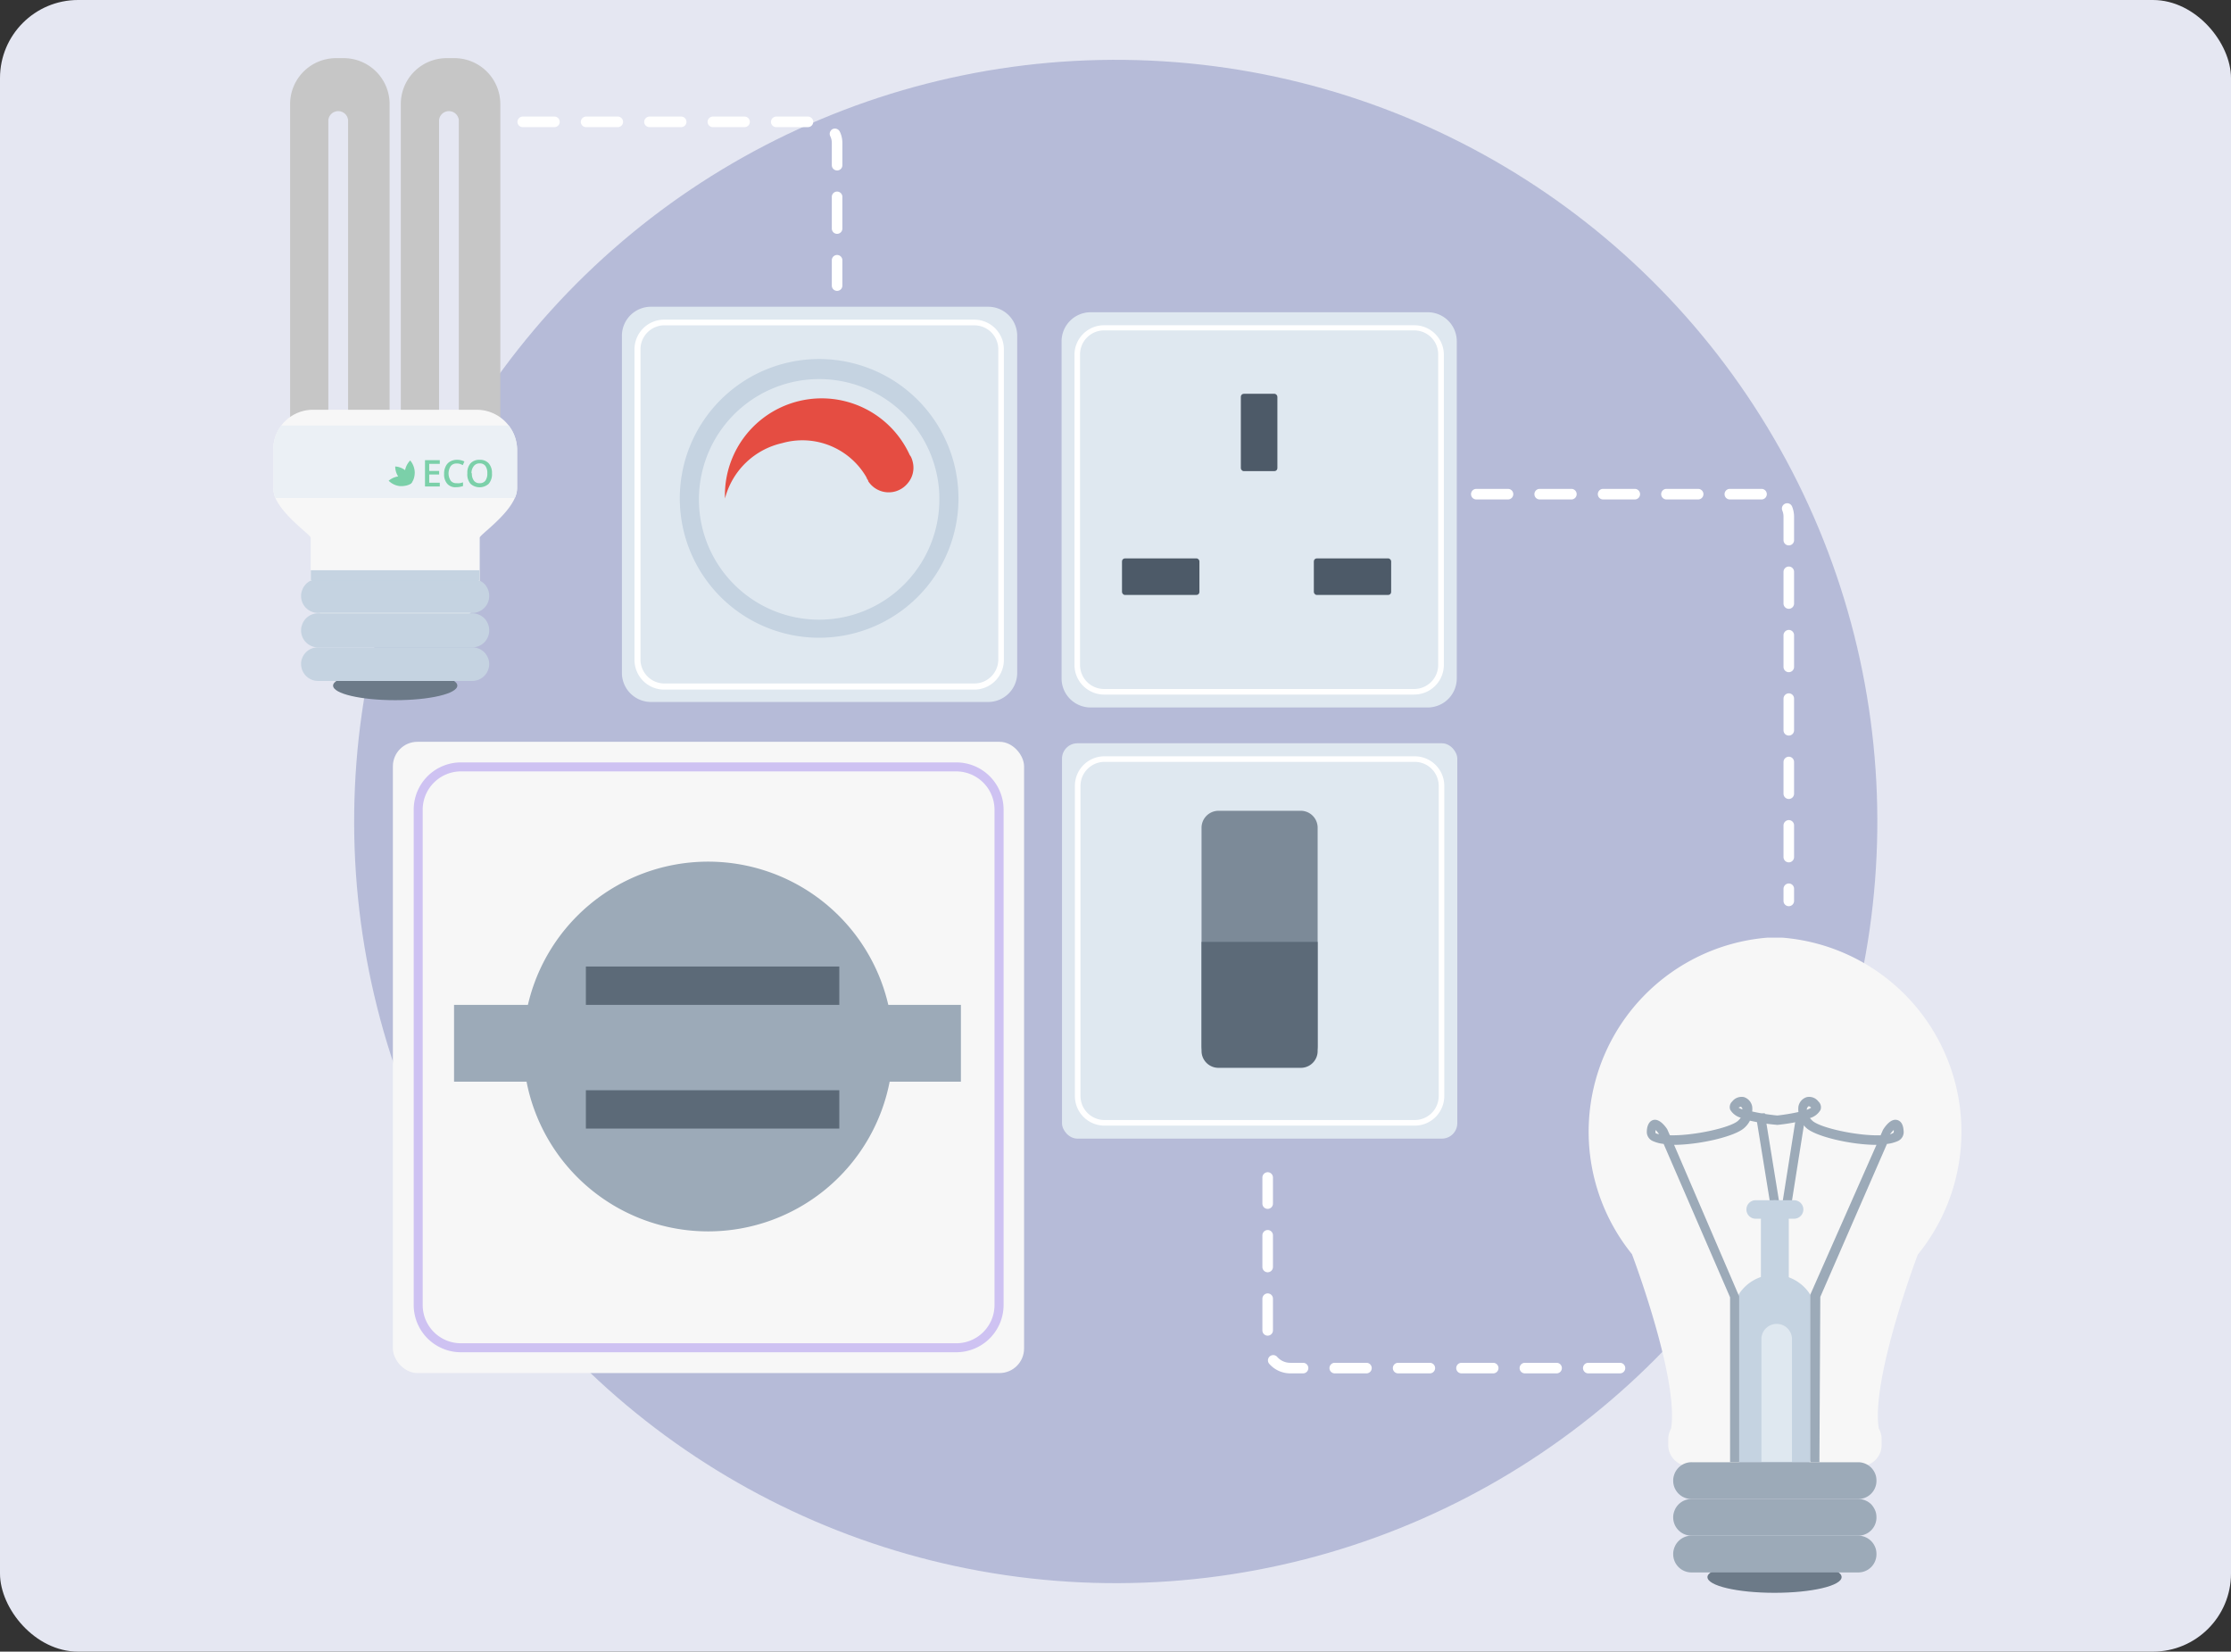 <svg xmlns="http://www.w3.org/2000/svg" width="400" height="296.095" viewBox="0 0 400 296.095">
  <rect x="0" y="0" width="400" height="296.095" fill="#333333" stroke="none"/>
  <g id="Grupo_145529" data-name="Grupo 145529" transform="translate(-1020 -2387)">
    <rect id="BG" width="400" height="296.095" rx="14" transform="translate(1020 2387)" fill="#e5e7f2"/>
    <g id="background" transform="translate(1081.767 2395.995)" opacity="0.25">
      <circle id="Elipse_5853" data-name="Elipse 5853" cx="136.548" cy="136.548" r="136.548" transform="translate(0 273.074) rotate(-89.27)" fill="#29398a"/>
    </g>
    <g id="illustrations" transform="translate(1069 2397.424)">
      <path id="Trazado_250850" data-name="Trazado 250850" d="M57.672,47.45v56.5a8.22,8.22,0,0,1-7.442,8.182v-61.8a1.78,1.78,0,0,0-3.542,0v61.726a8.2,8.2,0,0,1-6.856-8.106V47.45a8.239,8.239,0,0,1,8.22-8.22h1.383a8.239,8.239,0,0,1,8.239,8.22Z" transform="translate(-36.819 -39.23)" fill="#c6c6c6"/>
      <path id="Trazado_250851" data-name="Trazado 250851" d="M68.152,47.45v56.5a8.22,8.22,0,0,1-7.442,8.182v-61.8a1.78,1.78,0,0,0-3.542,0v61.726a8.2,8.2,0,0,1-6.856-8.106V47.45a8.22,8.22,0,0,1,8.22-8.22h1.383a8.239,8.239,0,0,1,8.239,8.22Z" transform="translate(-27.449 -39.23)" fill="#c6c6c6"/>
      <path id="Trazado_250852" data-name="Trazado 250852" d="M81.954,79.613v6.951a4.432,4.432,0,0,1-.417,1.78c-1.458,3.333-6.288,6.61-6.288,7.1v8.883a7.178,7.178,0,0,1-7.2,7.2H52.142a7.2,7.2,0,0,1-7.2-7.2V95.446c0-.492-4.83-3.788-6.307-7.084a4.83,4.83,0,0,1-.4-1.8V79.613a7.065,7.065,0,0,1,1.439-4.28,7.14,7.14,0,0,1,5.682-2.822H74.738a7.254,7.254,0,0,1,7.216,7.2Z" transform="translate(-38.24 -9.477)" fill="#f7f7f7"/>
      <path id="Trazado_250853" data-name="Trazado 250853" d="M43.9,99.845c0,1.458,4.981,2.614,11.137,2.614s11.137-1.155,11.137-2.614S61.136,97.25,55.037,97.25,43.9,98.424,43.9,99.845Z" transform="translate(-33.18 12.641)" fill="#6c7a88"/>
      <path id="Trazado_250854" data-name="Trazado 250854" d="M74.6,91.56a3.03,3.03,0,0,1-3.03,3.049H43.919A3.03,3.03,0,0,1,40.87,91.56,2.482,2.482,0,0,1,41,90.727a3.011,3.011,0,0,1,2.917-2.2H71.572a3.163,3.163,0,0,1,2.159.871,3.3,3.3,0,0,1,.758,1.326,3.049,3.049,0,0,1,.114.833Z" transform="translate(-35.889 4.845)" fill="#c5d3e1"/>
      <path id="Trazado_250855" data-name="Trazado 250855" d="M74.6,94.754a3.03,3.03,0,0,1-3.03,3.125H43.92a3.03,3.03,0,0,1-3.049-3.049A2.4,2.4,0,0,1,41,94,3.011,3.011,0,0,1,43.92,91.78H71.572a3.106,3.106,0,0,1,2.159.89A3.3,3.3,0,0,1,74.489,94,2.954,2.954,0,0,1,74.6,94.754Z" transform="translate(-35.889 7.75)" fill="#c5d3e1"/>
      <path id="Trazado_250856" data-name="Trazado 250856" d="M74.6,97.974a3.049,3.049,0,0,1-3.03,3.049H43.919a3.049,3.049,0,0,1-3.049-3.049A2.6,2.6,0,0,1,41,97.121,3.011,3.011,0,0,1,43.919,95H71.572a3.106,3.106,0,0,1,2.159.89,3.352,3.352,0,0,1,.758,1.307,3.183,3.183,0,0,1,.114.777Z" transform="translate(-35.889 10.629)" fill="#c5d3e1"/>
      <rect id="Rectángulo_43814" data-name="Rectángulo 43814" width="30.266" height="1.78" transform="translate(6.724 91.803)" fill="#c5d3e1"/>
      <path id="Trazado_250857" data-name="Trazado 250857" d="M81.954,78.28v6.951a4.432,4.432,0,0,1-.417,1.78h-42.9a4.83,4.83,0,0,1-.4-1.8V78.28A7.065,7.065,0,0,1,39.679,74H80.439a7.084,7.084,0,0,1,1.515,4.28Z" transform="translate(-38.24 -8.145)" fill="#ebf0f5"/>
      <path id="Trazado_250858" data-name="Trazado 250858" d="M50.557,80a3.371,3.371,0,0,1-.777-2.121,3.3,3.3,0,0,1,2.064.909c.8.833,1.136,1.78.777,2.121S51.333,80.778,50.557,80Z" transform="translate(-27.923 -4.676)" fill="#7bd0a9"/>
      <path id="Trazado_250859" data-name="Trazado 250859" d="M50.691,79.374a3.447,3.447,0,0,1,.966-2.064,3.466,3.466,0,0,1,.814,2.121c0,1.136-.473,2.064-.947,2.046S50.653,80.511,50.691,79.374Z" transform="translate(-27.111 -5.186)" fill="#7bd0a9"/>
      <path id="Trazado_250860" data-name="Trazado 250860" d="M51.206,80.58a3.371,3.371,0,0,1-2.046-.966,3.447,3.447,0,0,1,2.1-.814c1.155,0,2.064.455,2.064.947S52.361,80.618,51.206,80.58Z" transform="translate(-28.477 -3.854)" fill="#7bd0a9"/>
      <path id="Trazado_250861" data-name="Trazado 250861" d="M55.252,82H52.6V77.28h2.652v.663H53.358v1.269h1.78v.644h-1.78v1.477h1.894Z" transform="translate(-25.402 -5.213)" fill="#7bd0a9"/>
      <path id="Trazado_250862" data-name="Trazado 250862" d="M56.63,77.913a1.269,1.269,0,0,0-1.042.474,2.411,2.411,0,0,0,0,2.595,1.231,1.231,0,0,0,1.042.455,2.935,2.935,0,0,0,.587,0,3.784,3.784,0,0,0,.587-.152v.663a3.788,3.788,0,0,1-1.25.208,1.894,1.894,0,0,1-1.591-.625,2.538,2.538,0,0,1-.549-1.78,2.746,2.746,0,0,1,.265-1.288,1.894,1.894,0,0,1,.852-.928,2.424,2.424,0,0,1,1.193-.284,2.841,2.841,0,0,1,1.326.3l-.284.644-.492-.208A1.894,1.894,0,0,0,56.63,77.913Z" transform="translate(-23.787 -5.24)" fill="#7bd0a9"/>
      <path id="Trazado_250863" data-name="Trazado 250863" d="M61.029,79.658a2.633,2.633,0,0,1-.587,1.894,2.443,2.443,0,0,1-3.258,0,2.6,2.6,0,0,1-.568-1.894,2.538,2.538,0,0,1,.568-1.78,2.121,2.121,0,0,1,1.648-.625,2.065,2.065,0,0,1,1.61.625A2.576,2.576,0,0,1,61.029,79.658Zm-3.6,0a2.045,2.045,0,0,0,.36,1.326,1.193,1.193,0,0,0,1.023.455,1.212,1.212,0,0,0,1.042-.455,2.178,2.178,0,0,0,.341-1.326,2.14,2.14,0,0,0-.341-1.307,1.193,1.193,0,0,0-1.023-.455,1.231,1.231,0,0,0-1.042.455,2.027,2.027,0,0,0-.436,1.307Z" transform="translate(-21.823 -5.242)" fill="#7bd0a9"/>
      <rect id="Rectángulo_43815" data-name="Rectángulo 43815" width="70.874" height="70.874" rx="2.76" transform="translate(141.407 122.827)" fill="#dfe8f0"/>
      <path id="Trazado_250864" data-name="Trazado 250864" d="M175.05,171.525H119.442a5.3,5.3,0,0,1-5.322-5.3V110.613a5.3,5.3,0,0,1,5.322-5.3H175.05a5.3,5.3,0,0,1,5.3,5.3v55.608A5.3,5.3,0,0,1,175.05,171.525Zm-55.608-65.211a4.318,4.318,0,0,0-4.318,4.3v55.608a4.318,4.318,0,0,0,4.318,4.3H175.05a4.3,4.3,0,0,0,4.3-4.3V110.613a4.3,4.3,0,0,0-4.3-4.3Z" transform="translate(29.598 19.846)" fill="#fff"/>
      <path id="Trazado_250865" data-name="Trazado 250865" d="M129.694,113.4h11.591a2.386,2.386,0,0,1,2.386,2.386v30.778a2.4,2.4,0,0,1-2.405,2.405H129.675a2.4,2.4,0,0,1-2.405-2.405V115.786A2.4,2.4,0,0,1,129.694,113.4Z" transform="translate(41.354 27.079)" fill="#d0d0d0"/>
      <path id="Trazado_250866" data-name="Trazado 250866" d="M146.925,113.5v39.13a3.03,3.03,0,0,1-3.03,3.049H129.178a3.049,3.049,0,0,1-3.068-3.049V113.5a3.049,3.049,0,0,1,3.068-3.03h14.716A3.03,3.03,0,0,1,146.925,113.5Z" transform="translate(40.317 24.459)" fill="#7c8a98"/>
      <path id="Trazado_250867" data-name="Trazado 250867" d="M146.925,122.88v19.546a3.012,3.012,0,0,1-3.03,3.03H129.178a3.03,3.03,0,0,1-3.068-3.03V122.88Z" transform="translate(40.317 35.554)" fill="#5c6a78"/>
      <rect id="Rectángulo_43816" data-name="Rectángulo 43816" width="113.167" height="113.167" rx="4.4" transform="translate(21.44 122.561)" fill="#f7f7f7"/>
      <path id="Trazado_250868" data-name="Trazado 250868" d="M148.787,211.633H60a8.466,8.466,0,0,1-8.466-8.466v-88.81A8.466,8.466,0,0,1,60,105.89h88.81a8.485,8.485,0,0,1,8.485,8.466v88.81a8.485,8.485,0,0,1-8.5,8.466ZM60,107.5a6.875,6.875,0,0,0-6.856,6.856v88.81A6.856,6.856,0,0,0,60,210.023h88.81a6.856,6.856,0,0,0,6.856-6.856v-88.81a6.875,6.875,0,0,0-6.856-6.856Z" transform="translate(-26.359 20.365)" fill="#cec2f2"/>
      <path id="Trazado_250869" data-name="Trazado 250869" d="M94.84,181.571A33.163,33.163,0,0,1,62.226,154.4l5.473,0a1.383,1.383,0,0,0,1.383-1.383v-8.656a1.383,1.383,0,0,0-1.383-1.383H62.13a33.164,33.164,0,0,1,65.419,0H122.3a1.4,1.4,0,0,0-1.4,1.383v8.656a1.4,1.4,0,0,0,1.4,1.383h5.152A33.145,33.145,0,0,1,94.84,181.571Z" transform="translate(-16.882 28.759)" fill="#9caab8"/>
      <rect id="Rectángulo_43817" data-name="Rectángulo 43817" width="90.875" height="13.769" transform="translate(32.407 169.722)" fill="#9caab8"/>
      <path id="Trazado_250870" data-name="Trazado 250870" d="M118.069,63.28h60.438a5.209,5.209,0,0,1,5.209,5.152v60.494a5.209,5.209,0,0,1-5.209,5.209H118.069a5.209,5.209,0,0,1-5.209-5.209V68.432a5.227,5.227,0,0,1,5.209-5.152Z" transform="translate(28.471 -17.729)" fill="#dfe8f0"/>
      <path id="Trazado_250871" data-name="Trazado 250871" d="M175.01,130.725H119.383a5.322,5.322,0,0,1-5.3-5.3V69.813a5.3,5.3,0,0,1,5.3-5.3H175.01a5.3,5.3,0,0,1,5.3,5.3v55.608a5.322,5.322,0,0,1-5.3,5.3ZM119.383,65.438a4.3,4.3,0,0,0-4.3,4.3v55.684a4.3,4.3,0,0,0,4.3,4.3H175.01a4.3,4.3,0,0,0,4.28-4.3V69.813a4.281,4.281,0,0,0-4.28-4.375Z" transform="translate(29.562 -16.629)" fill="#fff"/>
      <rect id="Rectángulo_43818" data-name="Rectángulo 43818" width="6.553" height="13.864" rx="0.53" transform="translate(173.472 60.173)" fill="#4d5a68"/>
      <rect id="Rectángulo_43819" data-name="Rectángulo 43819" width="13.883" height="6.553" rx="0.53" transform="translate(152.165 89.681)" fill="#4d5a68"/>
      <rect id="Rectángulo_43820" data-name="Rectángulo 43820" width="13.864" height="6.553" rx="0.53" transform="translate(186.56 89.681)" fill="#4d5a68"/>
      <path id="Trazado_250872" data-name="Trazado 250872" d="M76.467,62.76h60.438a5.209,5.209,0,0,1,5.209,5.209v60.438a5.209,5.209,0,0,1-5.209,5.209H76.467a5.227,5.227,0,0,1-5.227-5.227V67.969a5.209,5.209,0,0,1,5.227-5.209Z" transform="translate(-8.738 -18.194)" fill="#dfe8f0"/>
      <path id="Trazado_250873" data-name="Trazado 250873" d="M133.36,130.308H77.733a5.322,5.322,0,0,1-5.3-5.3V69.283a5.322,5.322,0,0,1,5.3-5.3H133.36a5.322,5.322,0,0,1,5.3,5.3V124.91a5.322,5.322,0,0,1-5.3,5.4ZM77.733,65a4.3,4.3,0,0,0-4.224,4.28V124.91a4.3,4.3,0,0,0,4.3,4.3H133.36a4.3,4.3,0,0,0,4.3-4.3V69.283a4.3,4.3,0,0,0-4.3-4.28Z" transform="translate(-7.674 -17.103)" fill="#fff"/>
      <path id="Trazado_250874" data-name="Trazado 250874" d="M126.684,92.692A24.982,24.982,0,1,1,101.7,67.71a24.982,24.982,0,0,1,24.982,24.982Z" transform="translate(-3.838 -13.769)" fill="#c5d3e1"/>
      <path id="Trazado_250875" data-name="Trazado 250875" d="M121.638,91.184a21.554,21.554,0,1,1-43.108,0,20.929,20.929,0,0,1,.341-3.788,21.554,21.554,0,0,1,42.445,0,20.321,20.321,0,0,1,.322,3.788Z" transform="translate(-2.22 -12.072)" fill="#dfe8f0"/>
      <path id="Trazado_250876" data-name="Trazado 250876" d="M114.377,81.973a2.594,2.594,0,0,0-.246-.379h0A17.349,17.349,0,0,0,81,89.379a13.694,13.694,0,0,1,10.247-9.925A13.258,13.258,0,0,1,106.4,85.647c0,.17.189.341.265.511s0,0,0,.095a4.375,4.375,0,0,0,4.735,1.894h0a4.451,4.451,0,0,0,2.405-1.553,4.261,4.261,0,0,0,.852-3.788,4.109,4.109,0,0,0-.284-.833Z" transform="translate(-0.017 -10.436)" fill="#e54d42"/>
      <path id="Trazado_250877" data-name="Trazado 250877" d="M170.512,179.206a34.907,34.907,0,0,1,24.243-56.726h2.765a34.907,34.907,0,0,1,24.243,56.82h0s-8.428,22.255-6.989,31.175a3.883,3.883,0,0,1,.511,1.894v.966a3.788,3.788,0,0,1-3.788,3.883H180.815a3.788,3.788,0,0,1-3.788-3.883v-.966a3.883,3.883,0,0,1,.511-1.894c1.439-8.921-6.989-31.175-6.989-31.175Z" transform="translate(73.077 35.196)" fill="#f7f7f7"/>
      <path id="Trazado_250878" data-name="Trazado 250878" d="M191.492,183.785a7.576,7.576,0,0,1-7.576,7.576h0a7.576,7.576,0,0,1-7.576-7.576V161.966a7.576,7.576,0,0,1,7.576-7.576h0a7.576,7.576,0,0,1,7.576,7.576Z" transform="translate(85.223 63.724)" fill="#c5d3e1"/>
      <path id="Trazado_250879" data-name="Trazado 250879" d="M174,184.323c0,1.572,5.379,2.822,12.027,2.822s12.027-1.25,12.027-2.822-5.379-2.8-12.027-2.8S174,182.865,174,184.323Z" transform="translate(83.131 87.979)" fill="#6c7a88"/>
      <path id="Trazado_250880" data-name="Trazado 250880" d="M207.2,175.426a3.258,3.258,0,0,1-3.258,3.3H174.056a3.277,3.277,0,0,1-3.3-3.3,2.861,2.861,0,0,1,.133-.909,3.277,3.277,0,0,1,3.163-2.386h29.888a3.333,3.333,0,0,1,2.311.966,3.447,3.447,0,0,1,.833,1.421,3.521,3.521,0,0,1,.114.909Z" transform="translate(80.234 79.584)" fill="#9caab8"/>
      <path id="Trazado_250881" data-name="Trazado 250881" d="M207.2,178.906a3.258,3.258,0,0,1-3.258,3.277H174.056a3.277,3.277,0,0,1-3.3-3.277,2.785,2.785,0,0,1,.133-.909,3.277,3.277,0,0,1,3.163-2.386h29.888a3.315,3.315,0,0,1,2.311.947,3.656,3.656,0,0,1,.833,1.439,3.41,3.41,0,0,1,.114.909Z" transform="translate(80.234 82.695)" fill="#9caab8"/>
      <path id="Trazado_250882" data-name="Trazado 250882" d="M207.2,182.376a3.258,3.258,0,0,1-3.258,3.3H174.056a3.277,3.277,0,0,1-3.3-3.3,2.937,2.937,0,0,1,.133-.909,3.277,3.277,0,0,1,3.163-2.386h29.888a3.333,3.333,0,0,1,2.311.966,3.447,3.447,0,0,1,.833,1.421A3.615,3.615,0,0,1,207.2,182.376Z" transform="translate(80.234 85.797)" fill="#9caab8"/>
      <path id="Trazado_250883" data-name="Trazado 250883" d="M199.21,203.051h-1.629V172.993l11.857-26.838c-4.47,0-10.815-1.458-12.557-3.011a5.021,5.021,0,0,1-1-1.25,35.428,35.428,0,0,1-4.186.682,35.716,35.716,0,0,1-4.943-.758,4.393,4.393,0,0,1-1.042,1.326c-1.742,1.553-8.106,2.993-12.557,3.011l11.667,27.16V203.05h-1.629V173.485l-11.913-27.5a6.343,6.343,0,0,1-1.894-.492,1.78,1.78,0,0,1-1.117-1.78c0-.436.152-1.78,1.193-2.027s2.083,1.08,2.462,1.667l.474,1.08c4.053.133,10.758-1.307,12.2-2.576a3.466,3.466,0,0,0,.511-.568,3.22,3.22,0,0,1-1.894-1.439,1.383,1.383,0,0,1,.36-1.477,2.14,2.14,0,0,1,2.121-.777,2.178,2.178,0,0,1,1.458,1.667,3.467,3.467,0,0,1,0,.909,36.934,36.934,0,0,0,4.508.72,35.989,35.989,0,0,0,3.788-.625,4.165,4.165,0,0,1,0-1,2.159,2.159,0,0,1,1.477-1.667,2.065,2.065,0,0,1,2.1.777,1.4,1.4,0,0,1,.379,1.515,3.163,3.163,0,0,1-1.894,1.458,3.883,3.883,0,0,0,.474.511c1.439,1.269,8.144,2.727,12.2,2.576l.417-.966c.436-.7,1.421-2.046,2.519-1.78s1.155,1.591,1.193,2.027a1.761,1.761,0,0,1-1.1,1.78,6.629,6.629,0,0,1-1.894.492l-11.951,27.425Zm13.258-59.51a6.038,6.038,0,0,0-.606.72c.549-.152.663-.322.663-.322a2.19,2.19,0,0,0,.019-.4Zm-42.653,0v.4c0,.171.114.17.644.322h0a3.542,3.542,0,0,0-.568-.72Zm27.425-4.3h0a.829.829,0,0,0-.284.474.36.36,0,0,0,0,.151,3.259,3.259,0,0,0,.777-.379c-.189-.189-.322-.246-.417-.246Zm-12.576.208a2.726,2.726,0,0,0,.739.341h0a.5.5,0,0,0-.3-.474.549.549,0,0,0-.284.133Z" transform="translate(77.997 48.664)" fill="#9caab8"/>
      <rect id="Rectángulo_43821" data-name="Rectángulo 43821" width="1.633" height="16.753" transform="matrix(0.987, -0.16, 0.16, 0.987, 265.796, 189.393)" fill="#9caab8"/>
      <rect id="Rectángulo_43822" data-name="Rectángulo 43822" width="16.705" height="1.629" transform="translate(270.358 206.601) rotate(-81.02)" fill="#9caab8"/>
      <path id="Trazado_250884" data-name="Trazado 250884" d="M187.9,149a1.667,1.667,0,0,1-1.667,1.648h-6.894A1.648,1.648,0,0,1,177.69,149h0a1.648,1.648,0,0,1,1.648-1.667h6.894A1.667,1.667,0,0,1,187.9,149Z" transform="translate(86.43 57.413)" fill="#c5d3e1"/>
      <path id="Trazado_250885" data-name="Trazado 250885" d="M184.06,167.122c0,1.989-1.117,3.6-2.5,3.6h0c-1.383,0-2.5-1.61-2.5-3.6V150.929c0-1.894,1.117-3.6,2.5-3.6h0c1.383,0,2.5,1.61,2.5,3.6Z" transform="translate(87.655 57.413)" fill="#c5d3e1"/>
      <path id="Trazado_250886" data-name="Trazado 250886" d="M184.584,183.757v-22.2a2.746,2.746,0,0,0-5.474,0v22.2Z" transform="translate(87.699 67.882)" fill="#dfe8f0"/>
      <path id="Trazado_250887" data-name="Trazado 250887" d="M118.663,76.011a.947.947,0,0,1-.947-.947V70.519a.947.947,0,0,1,1.894,0v4.546A.947.947,0,0,1,118.663,76.011Zm0-10.228a.947.947,0,0,1-.947-.947V59.154a.947.947,0,0,1,1.894,0v5.682a.947.947,0,0,1-.947.947Zm0-11.364a.947.947,0,0,1-.947-.947V49.5a2.727,2.727,0,0,0-.284-1.231.966.966,0,0,1,.436-1.269.985.985,0,0,1,1.269.436,4.64,4.64,0,0,1,.474,2.064v3.977a.947.947,0,0,1-.947.947Zm-5.227-7.765h-5.682a.947.947,0,0,1-.947-.947.966.966,0,0,1,.947-.947h5.682a.947.947,0,1,1,0,1.894Zm-11.364,0H96.389a.947.947,0,0,1-.947-.947.966.966,0,0,1,.947-.947h5.682a.947.947,0,0,1,0,1.894Zm-11.364,0H85.025a.947.947,0,0,1-.947-.947.966.966,0,0,1,.947-.947h5.682a.947.947,0,0,1,0,1.894Zm-11.364,0H73.661a.947.947,0,0,1-.947-.947.966.966,0,0,1,.947-.947h5.682a.947.947,0,1,1,0,1.894Zm-11.364,0H62.3a.947.947,0,0,1-.947-.947.966.966,0,0,1,.947-.947h5.682a.947.947,0,1,1,0,1.894Z" transform="translate(-17.579 -34.286)" fill="#fff"/>
      <path id="Trazado_250888" data-name="Trazado 250888" d="M195.982,180.742H190.3a.947.947,0,1,1,0-1.894h5.682a.947.947,0,0,1,0,1.894Zm-11.364,0h-5.682a.947.947,0,0,1,0-1.894h5.682a.947.947,0,0,1,0,1.894Zm-11.364,0h-5.682a.947.947,0,0,1,0-1.894h5.682a.947.947,0,1,1,0,1.894Zm-11.364,0h-5.682a.947.947,0,1,1,0-1.894h5.682a.947.947,0,0,1,0,1.894Zm-11.364,0h-5.682a.947.947,0,1,1,0-1.894h5.682a.947.947,0,0,1,0,1.894Zm-11.364,0h-2.311a5.019,5.019,0,0,1-3.693-1.648.947.947,0,1,1,1.4-1.269,3.106,3.106,0,0,0,2.292,1.023h2.311a.947.947,0,0,1,0,1.894Zm-6.345-6.762a.947.947,0,0,1-.947-.947v-5.682a.966.966,0,0,1,.947-.947.947.947,0,0,1,.947.947v5.682A.947.947,0,0,1,132.817,173.98Zm0-11.364a.947.947,0,0,1-.947-.947v-5.682a.966.966,0,0,1,.947-.947.947.947,0,0,1,.947.947v5.682A.947.947,0,0,1,132.817,162.616Zm0-11.364a.947.947,0,0,1-.947-.947v-4.678a.966.966,0,0,1,.947-.947.947.947,0,0,1,.947.947v4.678A.947.947,0,0,1,132.817,151.252Z" transform="translate(45.466 55.043)" fill="#fff"/>
      <path id="Trazado_250889" data-name="Trazado 250889" d="M208.592,154.813a.947.947,0,0,1-.947-.947v-2.178a.966.966,0,0,1,.947-.947.947.947,0,0,1,.947.947v2.178A.947.947,0,0,1,208.592,154.813Zm0-7.86a.947.947,0,0,1-.947-.947v-5.682a.966.966,0,0,1,.947-.947.947.947,0,0,1,.947.947v5.682A.947.947,0,0,1,208.592,146.953Zm0-11.364a.947.947,0,0,1-.947-.947V128.96a.966.966,0,0,1,.947-.947.947.947,0,0,1,.947.947v5.682A.947.947,0,0,1,208.592,135.589Zm0-11.364a.947.947,0,0,1-.947-.947V117.6a.966.966,0,0,1,.947-.947.947.947,0,0,1,.947.947v5.682A.947.947,0,0,1,208.592,124.225Zm0-11.364a.947.947,0,0,1-.947-.947v-5.682a.966.966,0,0,1,.947-.947.947.947,0,0,1,.947.947v5.682A.947.947,0,0,1,208.592,112.861Zm0-11.364a.947.947,0,0,1-.947-.947V94.868a.966.966,0,0,1,.947-.947.947.947,0,0,1,.947.947v5.682A.947.947,0,0,1,208.592,101.5Zm0-11.364a.947.947,0,0,1-.947-.947V85.019a2.859,2.859,0,0,0-.208-1.117.948.948,0,1,1,1.761-.7,5,5,0,0,1,.341,1.894v4.167A.947.947,0,0,1,208.592,90.133Zm-4.887-8.239h-5.682a.947.947,0,0,1,0-1.894h5.682a.947.947,0,0,1,0,1.894Zm-11.364,0h-5.682a.947.947,0,0,1,0-1.894h5.682a.947.947,0,1,1,0,1.894Zm-11.364,0H175.3a.947.947,0,1,1,0-1.894h5.682a.947.947,0,1,1,0,1.894Zm-11.364,0h-5.682a.947.947,0,1,1,0-1.894h5.682a.947.947,0,0,1,0,1.894Zm-11.364,0h-5.682a.947.947,0,0,1,0-1.894h5.682a.947.947,0,0,1,0,1.894Z" transform="translate(63.123 -2.781)" fill="#fff"/>
      <rect id="Rectángulo_43823" data-name="Rectángulo 43823" width="45.437" height="6.875" transform="translate(56.044 162.847)" fill="#5c6a78"/>
      <rect id="Rectángulo_43824" data-name="Rectángulo 43824" width="45.437" height="6.875" transform="translate(56.044 185.026)" fill="#5c6a78"/>
    </g>
  </g>
</svg>
